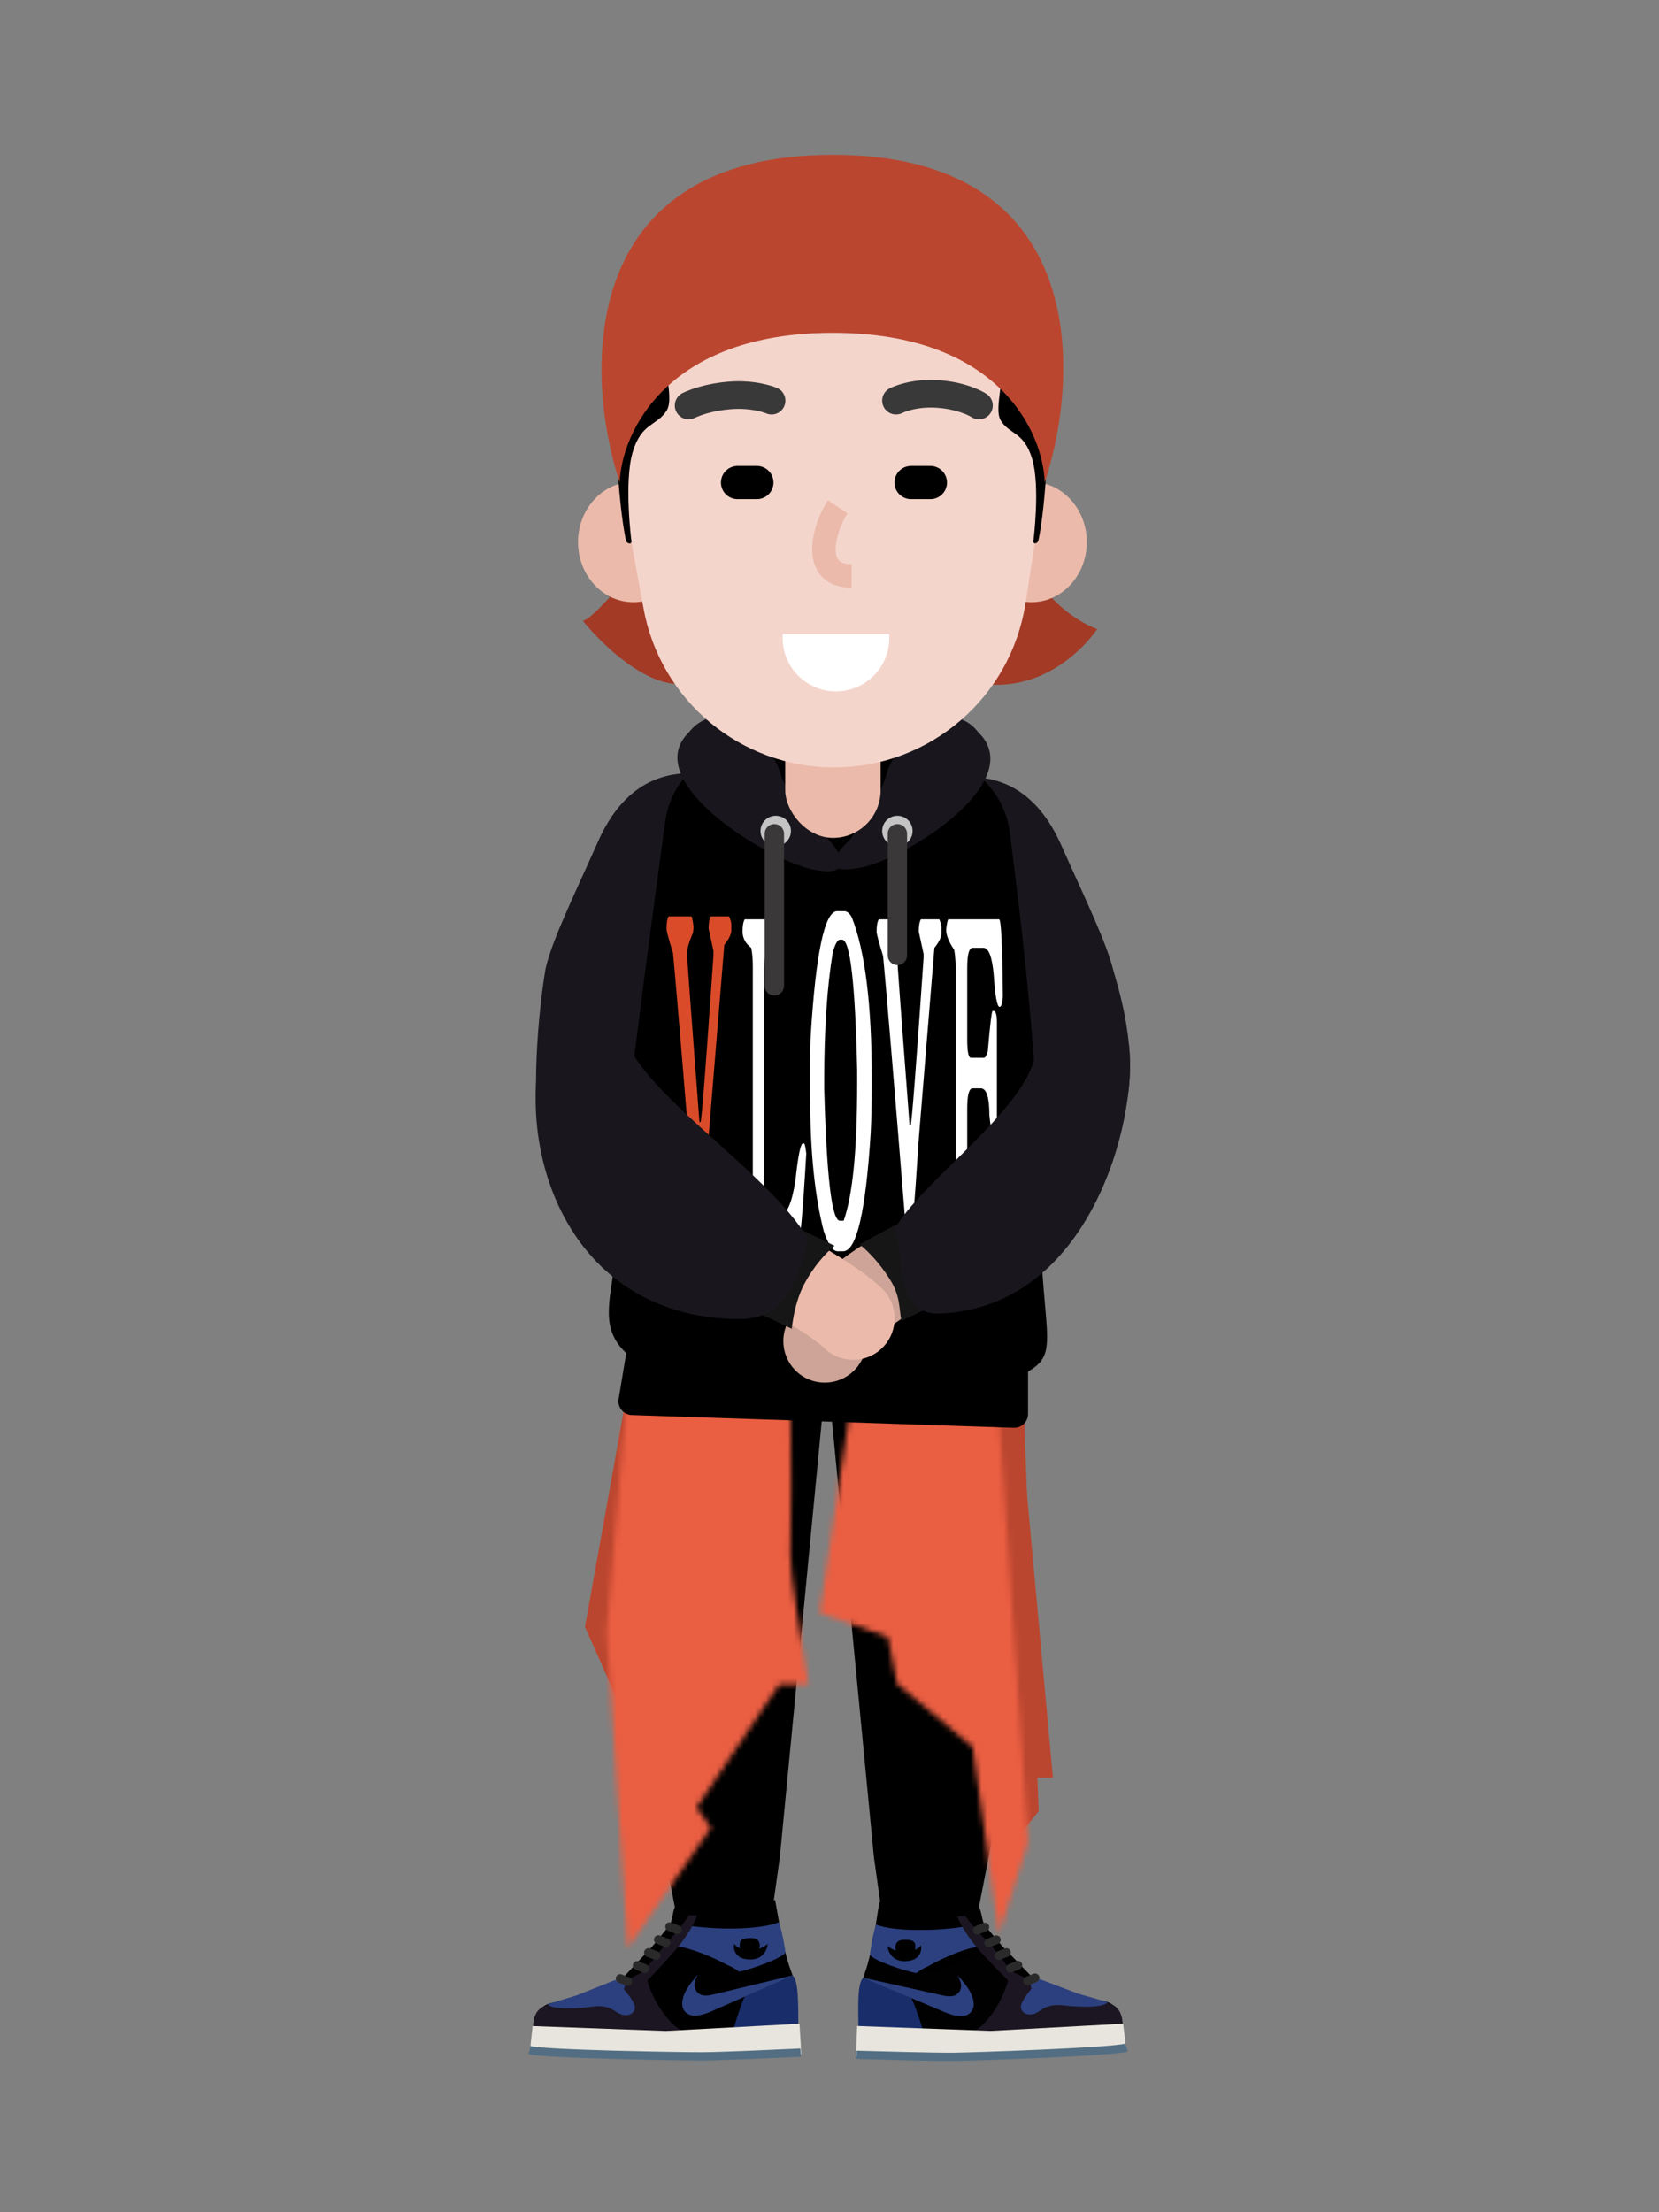 <svg width="300" height="400" viewBox="0 0 300 400" fill="none" xmlns="http://www.w3.org/2000/svg">
<rect x="0" y="0" width="300" height="400" fill="#808080" stroke="none"/>
<path d="M149.777 244.75H118.527L119.777 333.25L122.456 347H139.456L141.027 335.75L149.777 244.75Z" fill="black"/>
<path d="M149.277 244.75H180.527L179.277 333.25L176.598 347H159.598L158.027 335.75L149.277 244.75Z" fill="black"/>
<path fill-rule="evenodd" clip-rule="evenodd" d="M190.402 321.44L184.028 251.737V321.44H190.402Z" fill="#BB462F"/>
<mask id="mask0_0_9187" style="mask-type:luminance" maskUnits="userSpaceOnUse" x="184" y="251" width="7" height="71">
<path fill-rule="evenodd" clip-rule="evenodd" d="M190.402 321.44L184.028 251.737V321.44H190.402Z" fill="white"/>
</mask>
<g mask="url(#mask0_0_9187)">
</g>
<path fill-rule="evenodd" clip-rule="evenodd" d="M187.825 327.5L185.113 253.926H177.247L183.078 333.393L187.825 327.5Z" fill="#BB462F"/>
<mask id="mask1_0_9187" style="mask-type:luminance" maskUnits="userSpaceOnUse" x="177" y="253" width="11" height="81">
<path fill-rule="evenodd" clip-rule="evenodd" d="M187.825 327.5L185.113 253.926H177.247L183.078 333.393L187.825 327.5Z" fill="white"/>
</mask>
<g mask="url(#mask1_0_9187)">
</g>
<path fill-rule="evenodd" clip-rule="evenodd" d="M105.777 294.165L113.914 248.875L123 250.727L115.134 315.21L105.777 294.165Z" fill="#BB462F"/>
<mask id="mask2_0_9187" style="mask-type:luminance" maskUnits="userSpaceOnUse" x="105" y="248" width="19" height="68">
<path fill-rule="evenodd" clip-rule="evenodd" d="M105.777 294.165L113.914 248.875L123 250.727L115.134 315.21L105.777 294.165Z" fill="white"/>
</mask>
<g mask="url(#mask2_0_9187)">
</g>
<mask id="mask3_0_9187" style="mask-type:luminance" maskUnits="userSpaceOnUse" x="109" y="250" width="38" height="103">
<path fill-rule="evenodd" clip-rule="evenodd" d="M109.71 295.008L113.507 250.727H142.936C143.026 259.987 143.153 279.045 142.936 281.2C142.719 283.355 145.015 297.7 146.191 304.603H140.902L125.984 326.828L128.56 330.53L113.507 352.25L109.71 295.008Z" fill="white"/>
</mask>
<g mask="url(#mask3_0_9187)">
<rect x="22.644" y="236.584" width="157.316" height="146.476" fill="#EA5E42"/>
</g>
<mask id="mask4_0_9187" style="mask-type:luminance" maskUnits="userSpaceOnUse" x="148" y="250" width="38" height="100">
<path fill-rule="evenodd" clip-rule="evenodd" d="M148.225 291.64L154.328 250.727L180.637 256.452L185.926 333.058L180.637 349.725L175.891 315.883L162.193 304.435L160.566 296.018L148.225 291.64Z" fill="white"/>
</mask>
<g mask="url(#mask4_0_9187)">
<rect x="135.027" y="249" width="135.888" height="126.609" fill="#EA5E42"/>
</g>
<path d="M125.601 346.788C124.685 345.375 123.326 345.305 122.225 344.495C121.685 345.265 121.725 346.393 121.236 347.9L118.057 351.825L112.531 357.745L107.264 360.6L110.441 364.265C112.568 362.605 124.642 349.75 125.601 346.788Z" fill="#010101"/>
<path d="M144.268 366.187C144.268 366.187 144.387 359.767 142.99 356.225C141.594 352.682 140.107 343.527 140.107 343.527C140.107 343.527 137.707 346.145 133.195 346.185L124.693 346.26C124.693 346.26 117.29 356.592 115.115 357.98C112.939 359.365 100.616 362.055 100.616 362.055C98.275 362.077 96.394 363.99 96.415 366.332L96.433 368.487L122.136 368.262L144.268 366.187Z" fill="black"/>
<path d="M118.294 361.275C117.257 359.2 116.659 357.19 116.875 356.243L111.97 358.695L101.257 362.18C101.257 361.92 99.941 362.103 98.289 362.825C96.637 363.548 96.396 365.45 96.482 366.31L120.359 367.213L123.199 367.085C121.779 366.438 119.714 364.115 118.294 361.275Z" fill="#1C1622"/>
<path d="M133.653 356.5C130.659 357.222 124.404 353.963 121.65 352.243L124.652 346.25C127.535 346.25 133.669 346.185 135.527 345.875C137.386 345.565 139.421 344.145 140.152 343.5L140.881 347.595L141.913 352.627C140.408 353.617 136.648 355.778 133.653 356.5Z" fill="black"/>
<path d="M121.902 351.855C122.539 350.86 123.837 348.713 123.935 348.093C129.88 349.075 137.881 348.875 140.838 347.558C141.633 349.875 142.04 353.015 142.04 353.015C141.533 354.053 135.842 356.095 133.651 356.5C132.481 355.608 131.613 355.383 130.705 354.875C129.281 354.078 124.528 352.003 121.902 351.855Z" fill="#2C407F"/>
<path d="M134.712 361.018C135.637 360.488 140.881 358.18 143.305 357.183C144.476 358.02 144.329 363.065 144.354 365.973L132.725 366.603C133.367 364.395 134.404 361.325 134.712 361.018Z" fill="#192D6A"/>
<path d="M129.083 360.613C127.87 360.94 126.896 360.888 126.347 360.458C124.935 359.333 125.862 357.643 126.254 356.978C125.551 357.788 124.853 358.6 124.305 359.488C123.441 360.875 123.066 362.4 123.631 363.383C124.643 365.158 127.123 364.36 128.706 363.66L143.391 357.168L129.083 360.613Z" fill="#2C407F"/>
<path d="M107.155 362.825C103.931 363.24 99.802 363.405 99.019 362.38L104.297 360.785L111.243 358.013L113.058 358.903L112.806 359.678C112.806 359.678 114.939 362.053 114.81 363.083C114.681 364.115 113.593 364.633 112.358 364.245C111.122 363.858 110.432 362.403 107.155 362.825Z" fill="#2C407F"/>
<path d="M123.457 350.95C122.115 352.81 118.509 356.63 116.874 358.308L116.358 356.5C117.391 355.34 119.107 352.925 120.527 351.375C122.012 349.755 123.5 347.94 124.618 346.305H126.038C125.823 347.25 124.799 349.093 123.457 350.95Z" fill="#1C1622"/>
<path d="M122.758 348.17L121.386 347.635C120.977 347.475 120.517 347.677 120.357 348.086C120.198 348.495 120.4 348.956 120.809 349.115L122.181 349.65C122.589 349.809 123.05 349.607 123.21 349.198C123.369 348.79 123.167 348.329 122.758 348.17Z" fill="#2B2A2A"/>
<path d="M120.713 350.512L119.341 349.977C118.932 349.818 118.472 350.02 118.312 350.429C118.153 350.838 118.355 351.298 118.764 351.458L120.136 351.993C120.545 352.152 121.005 351.95 121.165 351.541C121.324 351.132 121.122 350.672 120.713 350.512Z" fill="#2B2A2A"/>
<path d="M118.927 352.85L117.555 352.315C117.146 352.155 116.685 352.358 116.526 352.766C116.366 353.175 116.568 353.636 116.977 353.795L118.349 354.33C118.758 354.49 119.219 354.287 119.378 353.879C119.537 353.47 119.335 353.009 118.927 352.85Z" fill="#2B2A2A"/>
<path d="M116.882 355.193L115.51 354.658C115.101 354.498 114.641 354.7 114.481 355.109C114.322 355.518 114.524 355.979 114.933 356.138L116.305 356.673C116.714 356.832 117.174 356.63 117.334 356.221C117.493 355.813 117.291 355.352 116.882 355.193Z" fill="#2B2A2A"/>
<path d="M113.805 357.542L112.433 357.007C112.024 356.848 111.563 357.05 111.404 357.459C111.244 357.867 111.447 358.328 111.855 358.488L113.227 359.023C113.636 359.182 114.097 358.98 114.256 358.571C114.416 358.162 114.213 357.702 113.805 357.542Z" fill="#2B2A2A"/>
<path d="M144.579 365.917L120.39 367.222L96.318 366.34L95.96 369.545C95.856 370.47 96.567 371.287 97.499 371.31L119.928 371.875L132.417 371.902L144.9 371.385L144.579 365.917Z" fill="#E7E5DD"/>
<path d="M144.787 371.145C140.942 371.308 131.283 371.778 127.071 371.815C124.048 371.843 98.338 371.433 95.75 370.68" stroke="#536E83" stroke-width="1.5"/>
<path d="M135.461 352.63C133.809 352.525 132.966 351.812 132.75 351.467C132.578 352.37 132.88 354.202 135.461 354.307C138.042 354.41 138.774 352.457 138.817 351.467C138.386 351.897 137.113 352.732 135.461 352.63Z" fill="black"/>
<path d="M133.783 351.338C133.68 352.06 133.998 352.758 134.17 353.015C135.719 354.178 137.397 353.015 137.397 351.855C137.397 350.693 136.622 350.435 135.848 350.435C135.074 350.435 133.912 350.435 133.783 351.338Z" fill="black"/>
<path d="M173.578 346.943C174.466 345.52 175.819 345.425 176.901 344.598C177.453 345.358 177.432 346.48 177.945 347.975L181.181 351.828L186.789 357.63L192.086 360.385L188.985 364.09C186.836 362.473 174.584 349.875 173.578 346.943Z" fill="#010101"/>
<path d="M155.317 366.592C155.317 366.592 155.087 360.2 156.417 356.645C157.747 353.092 159.069 343.945 159.069 343.945C159.069 343.945 161.505 346.512 166.001 346.472L174.472 346.4C174.472 346.4 182.027 356.567 184.218 357.91C186.41 359.252 198.734 361.72 198.734 361.72C201.066 361.697 202.973 363.572 202.994 365.905L203.012 368.052L177.402 368.277L155.317 366.592Z" fill="#010101"/>
<path d="M181.109 361.25C182.107 359.162 182.667 357.147 182.436 356.21L187.365 358.567L198.097 361.852C198.093 361.595 199.408 361.752 201.066 362.445C202.725 363.135 202.998 365.025 202.927 365.885L179.155 367.2L176.324 367.12C177.727 366.452 179.744 364.102 181.109 361.25Z" fill="#1C1622"/>
<path d="M165.725 356.757C168.72 357.427 174.895 354.07 177.608 352.307L174.527 346.375C171.655 346.425 165.509 346.4 163.652 346.125C161.795 345.847 159.767 344.505 159.027 343.875L158.369 348.012L157.428 353.045C158.945 354.005 162.729 356.09 165.725 356.757Z" fill="black"/>
<path d="M177.351 351.925C176.699 350.945 175.369 348.83 175.261 348.213C169.354 349.293 161.38 349.235 158.411 347.975C157.66 350.295 157.308 353.433 157.308 353.433C157.832 354.458 163.537 356.393 165.727 356.758C166.876 355.848 167.737 355.61 168.633 355.088C170.038 354.268 174.737 352.12 177.351 351.925Z" fill="#2C407F"/>
<path d="M164.748 361.277C163.817 360.765 158.552 358.555 156.12 357.607C154.968 358.46 155.203 363.482 155.228 366.38L166.824 366.807C166.146 364.617 165.06 361.577 164.748 361.277Z" fill="#192D6A"/>
<path d="M170.349 360.775C171.563 361.08 172.533 361.012 173.072 360.572C174.459 359.43 173.506 357.76 173.104 357.105C173.818 357.9 174.529 358.697 175.09 359.572C175.974 360.937 176.374 362.452 175.829 363.44C174.851 365.227 172.367 364.475 170.778 363.805L156.035 357.592L170.349 360.775Z" fill="#2C407F"/>
<path d="M192.234 362.597C195.452 362.955 199.568 363.05 200.331 362.012L195.045 360.515L188.077 357.875L186.285 358.793L186.549 359.562C186.549 359.562 184.465 361.962 184.612 362.99C184.758 364.015 185.851 364.51 187.075 364.102C188.3 363.697 188.962 362.235 192.234 362.597Z" fill="#2C407F"/>
<path d="M175.786 351.052C177.155 352.88 180.814 356.625 182.472 358.267L182.954 356.457C181.906 355.317 180.496 353.142 179.054 351.625C177.547 350.037 175.691 348.052 174.548 346.442L173.133 346.467C173.364 347.407 174.416 349.225 175.786 351.052Z" fill="#1C1622"/>
<path d="M177.036 349.738L178.393 349.18C178.799 349.013 178.993 348.549 178.827 348.143C178.66 347.737 178.196 347.543 177.79 347.71L176.432 348.268C176.026 348.434 175.832 348.899 175.999 349.304C176.166 349.71 176.63 349.904 177.036 349.738Z" fill="#2B2A2A"/>
<path d="M179.114 352.035L180.471 351.477C180.877 351.311 181.071 350.847 180.904 350.441C180.738 350.035 180.273 349.841 179.868 350.008L178.51 350.565C178.104 350.732 177.91 351.196 178.077 351.602C178.244 352.008 178.708 352.202 179.114 352.035Z" fill="#2B2A2A"/>
<path d="M180.934 354.333L182.291 353.778C182.697 353.612 182.892 353.148 182.726 352.742C182.56 352.336 182.096 352.141 181.69 352.307L180.332 352.862C179.926 353.028 179.732 353.492 179.898 353.898C180.064 354.305 180.528 354.499 180.934 354.333Z" fill="#2B2A2A"/>
<path d="M183.012 356.63L184.37 356.073C184.776 355.906 184.97 355.442 184.803 355.036C184.636 354.63 184.172 354.436 183.766 354.603L182.409 355.16C182.003 355.327 181.809 355.791 181.976 356.197C182.142 356.603 182.607 356.797 183.012 356.63Z" fill="#2B2A2A"/>
<path d="M186.118 358.918L187.475 358.363C187.882 358.197 188.076 357.733 187.91 357.327C187.744 356.921 187.28 356.726 186.874 356.892L185.517 357.447C185.111 357.613 184.916 358.077 185.082 358.483C185.248 358.89 185.712 359.084 186.118 358.918Z" fill="#2B2A2A"/>
<path d="M155.003 366.33L179.125 367.21L203.091 365.91L203.502 369.093C203.622 370.015 202.925 370.845 201.994 370.883L179.665 371.838L167.224 372.083L154.778 371.783L155.003 366.33Z" fill="#E7E5DD"/>
<path d="M154.887 371.54C158.721 371.635 168.352 371.938 172.549 371.9C175.56 371.875 201.167 371.02 203.732 370.225" stroke="#536E83" stroke-width="1.5"/>
<path d="M163.856 352.933C165.5 352.8 166.328 352.075 166.536 351.728C166.723 352.625 166.455 354.458 163.885 354.605C161.315 354.753 160.553 352.82 160.493 351.833C160.929 352.255 162.212 353.065 163.856 352.933Z" fill="black"/>
<path d="M165.506 351.617C165.621 352.335 165.316 353.035 165.149 353.295C163.626 354.48 161.935 353.352 161.914 352.195C161.894 351.037 162.661 350.767 163.433 350.752C164.204 350.74 165.361 350.72 165.506 351.617Z" fill="black"/>
<path d="M113.902 103.875C115.902 101.625 116.86 94.583 116.652 88.75H185.527C184.152 92.917 185.477 101.975 188.777 106.375C192.902 111.875 198.402 113.75 198.402 113.75C198.402 113.75 190.777 125.5 177.277 123.625C162.194 123.292 130.352 122.825 123.652 123.625C116.952 124.425 108.694 116.375 105.402 112.25C107.027 111.917 111.616 106.447 113.902 103.875Z" fill="#A23A26"/>
<path d="M108.167 152.105C114.212 138.528 124.092 139.552 128.29 140.067L123.277 205.75H97.527C95.777 193.5 98.354 176.305 98.746 174.75C100.064 169.517 103.506 162.571 108.167 152.105Z" fill="#19171D"/>
<path d="M191.9 152.79C185.855 139.214 175.975 140.238 171.777 140.753L176.79 206.436L203.152 201.375C206.527 191 201.713 176.991 201.321 175.436C200.003 170.203 196.561 163.257 191.9 152.79Z" fill="#19171D"/>
<path d="M120.319 148.391C121.359 140.831 127.699 135.287 135.332 135.203L152.577 135.012L168.467 136.686C175.731 137.451 181.626 143.094 182.582 150.358C184.667 166.188 187.904 193.878 187.904 213.236C187.904 241.792 192.444 244.523 185.414 248.265C178.384 252.007 122.143 251.48 114.464 245.679C106.785 239.878 111.56 233.835 111.56 221.99C111.56 213.265 117.298 170.373 120.319 148.391Z" fill="black"/>
<path d="M134.277 168.432C134.277 167.389 134.407 166.652 134.667 166.223H139.648C139.908 166.836 140.039 167.327 140.039 167.696V168.801L139.746 170.274C138.704 170.274 138.183 172.36 138.183 176.534V212.992C138.183 214.588 138.248 215.938 138.378 217.043C138.769 218.762 139.681 219.621 141.113 219.621C142.301 219.621 143.212 217.534 143.847 213.36C144.319 208.941 144.775 206.732 145.214 206.732H145.41C145.54 206.854 145.67 207.468 145.8 208.573C145.166 219.375 144.677 224.777 144.335 224.777H134.667C134.537 224.654 134.407 224.04 134.277 222.935C134.277 222.567 134.342 221.953 134.472 221.094C135.579 220.603 136.132 218.884 136.132 215.938V174.693C136.132 173.404 136.035 172.299 135.839 171.378C134.798 170.58 134.277 169.598 134.277 168.432Z" fill="white"/>
<path fill-rule="evenodd" clip-rule="evenodd" d="M146.508 192.001V198.63C146.508 208.205 147.322 216.184 148.95 222.567C149.747 225.022 150.594 226.25 151.489 226.25H152.465C154.89 226.25 156.551 219.13 157.446 204.891C157.511 203.541 157.56 202.19 157.592 200.84C157.625 199.428 157.641 197.955 157.641 196.421V194.948C157.641 181.629 156.437 171.931 154.028 165.855C153.621 165.118 153.165 164.75 152.661 164.75H151.391C149.129 164.75 147.534 172.238 146.606 187.214C146.541 188.257 146.508 189.853 146.508 192.001ZM149.047 196.789V195.316C149.047 186.048 149.568 178.314 150.61 172.115C151.049 170.642 151.473 169.906 151.879 169.906H152.27C153.735 169.906 154.646 177.762 155.004 193.475V196.053C155.004 207.898 154.191 216.123 152.563 220.726H151.879C150.415 220.726 149.471 212.747 149.047 196.789Z" fill="white"/>
<path d="M158.911 166.223H163.012C163.142 166.345 163.273 166.959 163.403 168.064C163.403 168.371 163.37 168.739 163.305 169.169C162.622 170.765 162.264 171.992 162.231 172.851C162.231 173.711 162.98 183.899 164.477 203.417H164.672C164.851 203.417 165.633 193.351 167.016 173.22V172.483L166.137 168.432C166.137 167.389 166.267 166.652 166.528 166.223H169.848C170.109 166.836 170.239 167.327 170.239 167.696V168.801C170.19 169.537 169.767 170.396 168.969 171.378L166.137 205.995C165.34 218.516 164.786 224.777 164.477 224.777H164.184L163.989 224.408C162.752 209.064 161.775 197.126 161.059 188.595C160.343 180.063 159.887 174.815 159.692 172.851C158.911 170.335 158.52 168.862 158.52 168.432C158.52 167.389 158.65 166.652 158.911 166.223Z" fill="white"/>
<path d="M171.679 220.726C172.46 219.928 172.851 217.718 172.851 214.097V176.534C172.851 174.509 172.753 172.913 172.558 171.747C171.582 170.335 171.093 169.107 171.093 168.064C171.223 166.959 171.354 166.345 171.484 166.223H180.664C181.038 166.223 181.266 170.887 181.347 180.217C181.25 181.444 181.054 182.058 180.761 182.058C180.306 182.058 179.947 180.094 179.687 176.166C179.394 172.974 178.776 171.378 177.832 171.378H175.878C175.227 171.378 174.902 172.606 174.902 175.061V187.95C174.902 190.16 175.13 191.265 175.585 191.265H177.929C178.141 191.265 178.369 190.896 178.613 190.16C179.036 185.25 179.329 182.795 179.492 182.795H179.687C180.078 182.795 180.273 183.531 180.273 185.004V203.417C180.11 204.399 179.98 204.89 179.882 204.89H179.492C179.28 204.583 179.085 203.479 178.906 201.576C178.906 198.384 178.385 196.789 177.343 196.789H175.878C175.227 196.789 174.902 198.016 174.902 200.471V213.36C174.902 217.534 175.39 219.621 176.367 219.621C178.027 219.621 179.264 218.762 180.078 217.043C180.875 210.905 181.331 207.836 181.445 207.836H181.933C182.194 208.266 182.324 209.003 182.324 210.046C182.324 210.721 182.161 213.667 181.835 218.884C181.722 222.812 181.396 224.777 180.859 224.777H171.484C171.354 224.654 171.223 224.04 171.093 222.935C171.093 221.646 171.289 220.91 171.679 220.726Z" fill="white"/>
<path d="M120.917 165.692H125.019C125.149 165.815 125.279 166.429 125.41 167.534C125.41 167.841 125.377 168.209 125.312 168.639C124.628 170.234 124.27 171.462 124.238 172.321C124.238 173.181 124.987 183.369 126.484 202.887H126.679C126.858 202.887 127.64 192.821 129.023 172.69V171.953L128.144 167.902C128.144 166.859 128.274 166.122 128.535 165.692H131.855C132.115 166.306 132.246 166.797 132.246 167.166V168.27C132.197 169.007 131.774 169.866 130.976 170.848L128.144 205.465C127.347 217.986 126.793 224.246 126.484 224.246H126.191L125.996 223.878C124.759 208.534 123.782 196.596 123.066 188.065C122.35 179.533 121.894 174.285 121.699 172.321C120.917 169.805 120.527 168.332 120.527 167.902C120.527 166.859 120.657 166.122 120.917 165.692Z" fill="#DA4B2A"/>
<path d="M111.868 252.955L113.572 242.68C113.779 241.435 114.881 240.539 116.142 240.592L183.505 243.38C184.845 243.435 185.902 244.537 185.902 245.878V255.665C185.902 257.079 184.731 258.211 183.319 258.164L114.251 255.863C112.742 255.812 111.621 254.445 111.868 252.955Z" fill="black"/>
<path d="M147.152 157.25C139.006 155.667 115.412 141.319 124.576 132.417C130.431 124.999 139.85 134.89 141.122 139.835C142.141 143.792 147.62 148.737 149.402 151.375C151.438 153.271 155.298 158.832 147.152 157.25Z" fill="#19171D"/>
<path d="M155.652 156.875C163.798 155.292 186.079 141.319 176.915 132.417C171.06 124.999 161.642 134.89 160.369 139.835C159.351 143.792 155.434 149.237 153.652 151.875C151.615 153.771 147.506 158.457 155.652 156.875Z" fill="#19171D"/>
<path d="M140.277 153C141.796 153 143.027 151.769 143.027 150.25C143.027 148.731 141.796 147.5 140.277 147.5C138.758 147.5 137.527 148.731 137.527 150.25C137.527 151.769 138.758 153 140.277 153Z" fill="#C4C4C4"/>
<path d="M162.277 153C163.796 153 165.027 151.769 165.027 150.25C165.027 148.731 163.796 147.5 162.277 147.5C160.758 147.5 159.527 148.731 159.527 150.25C159.527 151.769 160.758 153 162.277 153Z" fill="#C4C4C4"/>
<path d="M138.277 150.75V178.25C138.277 179.216 139.06 180 140.027 180C140.993 180 141.777 179.216 141.777 178.25V150.75C141.777 149.784 140.993 149 140.027 149C139.06 149 138.277 149.784 138.277 150.75Z" fill="#3A3838"/>
<path d="M160.527 150.75V172.75C160.527 173.716 161.31 174.5 162.277 174.5C163.243 174.5 164.027 173.716 164.027 172.75V150.75C164.027 149.784 163.243 149 162.277 149C161.31 149 160.527 149.784 160.527 150.75Z" fill="#3A3838"/>
<path d="M179.616 214.786L179.198 214.953L178.721 215.138L175.487 216.343C172.6 217.423 168.565 218.948 166.657 219.734L166.471 219.811C161.399 221.928 157.212 224.125 153.496 226.8C148.832 230.157 145.143 234.139 142.553 238.936C140.584 242.581 141.944 247.131 145.588 249.099C149.196 251.048 153.692 249.735 155.691 246.172L155.751 246.064C158.478 241.014 163.602 237.294 171.993 233.761L172.414 233.586L172.881 233.396C176.096 232.106 183.996 229.182 184.196 229.104C184.538 228.971 184.867 228.842 185.187 228.714C189.033 227.175 190.904 222.81 189.365 218.965C187.827 215.119 183.462 213.248 179.616 214.786Z" fill="#CDA497"/>
<path d="M116.552 225.96L123.62 229.341L124.906 229.962L126.26 230.62C128.143 231.537 129.876 232.396 131.548 233.242L132.253 233.6C134.351 234.669 136.287 235.685 138.069 236.659L138.725 237.02L139.277 237.326C143.946 239.93 147.311 242.136 148.964 243.673L149.085 243.787C152.074 246.655 156.822 246.556 159.689 243.566C162.557 240.577 162.458 235.829 159.469 232.962C156.546 230.159 151.936 227.159 145.582 223.672L144.943 223.322C143.009 222.271 140.932 221.183 138.695 220.048L137.758 219.574L136.762 219.074C135.089 218.238 133.343 217.381 131.45 216.464L126.876 214.269L123.141 212.485C119.405 210.696 114.926 212.275 113.137 216.011C111.366 219.709 112.896 224.136 116.552 225.96Z" fill="#EBBAAA"/>
<path d="M150.902 225.25L143.152 221.5L135.277 236.5L143.152 240.25C143.152 241.25 143.294 236.122 145.527 232C147.152 229 149.152 226.75 150.902 225.25Z" fill="#161616"/>
<path d="M162.994 238.833L170.527 235.25L162.152 221.375L155.402 225C155.727 225.188 158.574 227.506 161.027 231.5C162.812 234.407 162.57 236.568 162.994 238.833Z" fill="#161616"/>
<path d="M170.027 237.5C197.152 236.375 205.777 202.5 204.152 189H187.277C188.017 198.95 166.027 213.875 161.652 222.5C163.902 225.375 160.998 237.874 170.027 237.5Z" fill="#19171D"/>
<path d="M133.902 238.5C102.402 238.5 92.152 207.125 98.777 185.375H112.902C112.162 195.325 139.027 211.5 146.152 224.125C144.527 229.625 142.938 238.5 133.902 238.5Z" fill="#19171D"/>
<rect x="141.996" y="122.75" width="17.25" height="28.75" rx="8.625" fill="#EBBAAA"/>
<path d="M186.527 108.889C192.05 108.889 196.527 104.02 196.527 98.014C196.527 92.007 192.05 87.139 186.527 87.139C181.004 87.139 176.527 92.007 176.527 98.014C176.527 104.02 181.004 108.889 186.527 108.889Z" fill="#EBBAAA"/>
<path d="M114.527 108.889C109.004 108.889 104.527 104.02 104.527 98.014C104.527 92.007 109.004 87.139 114.527 87.139C120.05 87.139 124.527 92.007 124.527 98.014C124.527 104.02 120.05 108.889 114.527 108.889Z" fill="#EBBAAA"/>
<path d="M113.246 73.831C113.246 53.12 130.035 36.331 150.746 36.331C171.456 36.331 188.246 53.12 188.246 73.831V87.542C188.246 89.77 188.075 91.994 187.736 94.196L185.444 109.072C182.813 126.155 168.113 138.763 150.829 138.763C133.912 138.763 119.413 126.672 116.375 110.03L113.956 96.781C113.483 94.191 113.246 91.564 113.246 88.932V73.831Z" fill="#F4D5CC"/>
<path d="M163.221 74.641L163.335 74.591L163.412 74.559C163.686 74.447 164.017 74.33 164.402 74.219C165.887 73.792 167.629 73.588 169.58 73.742C171.214 73.871 172.647 74.179 173.878 74.608C174.437 74.803 174.91 75.007 175.295 75.205C175.398 75.258 175.486 75.306 175.558 75.348L175.631 75.391L175.625 75.387C176.769 76.161 178.323 75.862 179.097 74.718C179.871 73.575 179.572 72.021 178.428 71.247C178.249 71.125 177.967 70.957 177.584 70.76C176.995 70.457 176.307 70.159 175.522 69.886C173.895 69.319 172.043 68.921 169.974 68.757C167.395 68.554 165.057 68.827 163.019 69.415C162.454 69.577 161.951 69.754 161.511 69.934L161.362 69.997L161.228 70.055C161.079 70.121 160.959 70.179 160.869 70.226C159.646 70.865 159.172 72.376 159.811 73.6C160.428 74.78 161.856 75.263 163.055 74.721L163.12 74.691L163.221 74.641Z" fill="#393939"/>
<path d="M140.532 70.153L140.445 70.116L140.34 70.074C140.228 70.029 140.091 69.978 139.929 69.922C139.515 69.779 139.041 69.638 138.511 69.509C136.506 69.019 134.215 68.804 131.7 69.008C129.771 69.164 127.996 69.5 126.392 69.962C125.58 70.197 124.859 70.451 124.235 70.708C124.008 70.802 123.806 70.89 123.632 70.972L123.459 71.056L123.366 71.103C122.143 71.744 121.672 73.255 122.313 74.478C122.943 75.68 124.413 76.156 125.623 75.564L125.757 75.498C125.86 75.45 125.988 75.393 126.14 75.331C126.599 75.142 127.147 74.949 127.779 74.766C129.07 74.394 130.517 74.12 132.104 73.992C134.059 73.833 135.819 73.999 137.325 74.366C137.658 74.447 137.951 74.532 138.2 74.615L138.401 74.685L138.516 74.729L138.522 74.731C139.786 75.286 141.261 74.711 141.816 73.447C142.371 72.183 141.796 70.708 140.532 70.153Z" fill="#393939"/>
<path d="M111.028 67.148C110.861 51.896 124.279 46.899 121.904 49.773C119.528 52.648 125.154 59.773 121.904 62.023C118.653 64.273 122.279 71.524 120.529 74.274C118.779 77.024 115.985 76.399 114.403 81.774C112.822 87.149 114.153 97.613 114.153 97.613C114.278 97.899 114.153 98.274 113.903 98.274C113.653 98.274 113.278 98.149 113.177 97.613C113.177 97.613 111.278 89.898 111.028 67.148Z" fill="black"/>
<path d="M189.775 69.509C189.93 55.424 177.544 50.809 179.737 53.464C181.929 56.119 176.737 62.698 179.737 64.776C182.737 66.854 179.391 73.549 181.006 76.088C182.622 78.627 185.2 78.05 186.66 83.014C188.12 87.977 186.891 97.64 186.891 97.64C186.775 97.904 186.891 98.25 187.122 98.25C187.352 98.25 187.698 98.135 187.792 97.64C187.792 97.64 189.545 90.516 189.775 69.509Z" fill="black"/>
<path d="M149.727 90.46C148.088 92.918 146.871 96.42 146.871 99.295C146.871 103.463 149.36 106.264 153.996 106.264V102.014C151.826 102.014 151.121 101.22 151.121 99.295C151.121 97.326 152.062 94.62 153.264 92.817L149.727 90.46Z" fill="#EBBAAA"/>
<path d="M168.246 87.25H164.746" stroke="black" stroke-width="6" stroke-linecap="round"/>
<path d="M136.871 87.25H133.371" stroke="black" stroke-width="6" stroke-linecap="round"/>
<path fill-rule="evenodd" clip-rule="evenodd" d="M160.811 114.65V115.367C160.811 120.692 156.494 125.009 151.169 125.009C145.844 125.009 141.527 120.692 141.527 115.367V114.65H160.811Z" fill="white"/>
<path fill-rule="evenodd" clip-rule="evenodd" d="M150.609 60.182C120.569 60.182 112.389 78.227 112.055 87.25C105.608 67.5 104.294 28 150.609 28C196.924 28 195.442 67.5 188.912 87.25C188.661 78.227 180.648 60.182 150.609 60.182Z" fill="#BB462F"/>
<mask id="mask5_0_9187" style="mask-type:luminance" maskUnits="userSpaceOnUse" x="108" y="28" width="85" height="60">
<path fill-rule="evenodd" clip-rule="evenodd" d="M150.609 60.182C120.569 60.182 112.389 78.227 112.055 87.25C105.608 67.5 104.294 28 150.609 28C196.924 28 195.442 67.5 188.912 87.25C188.661 78.227 180.648 60.182 150.609 60.182Z" fill="white"/>
</mask>
<g mask="url(#mask5_0_9187)">
</g>
</svg>
